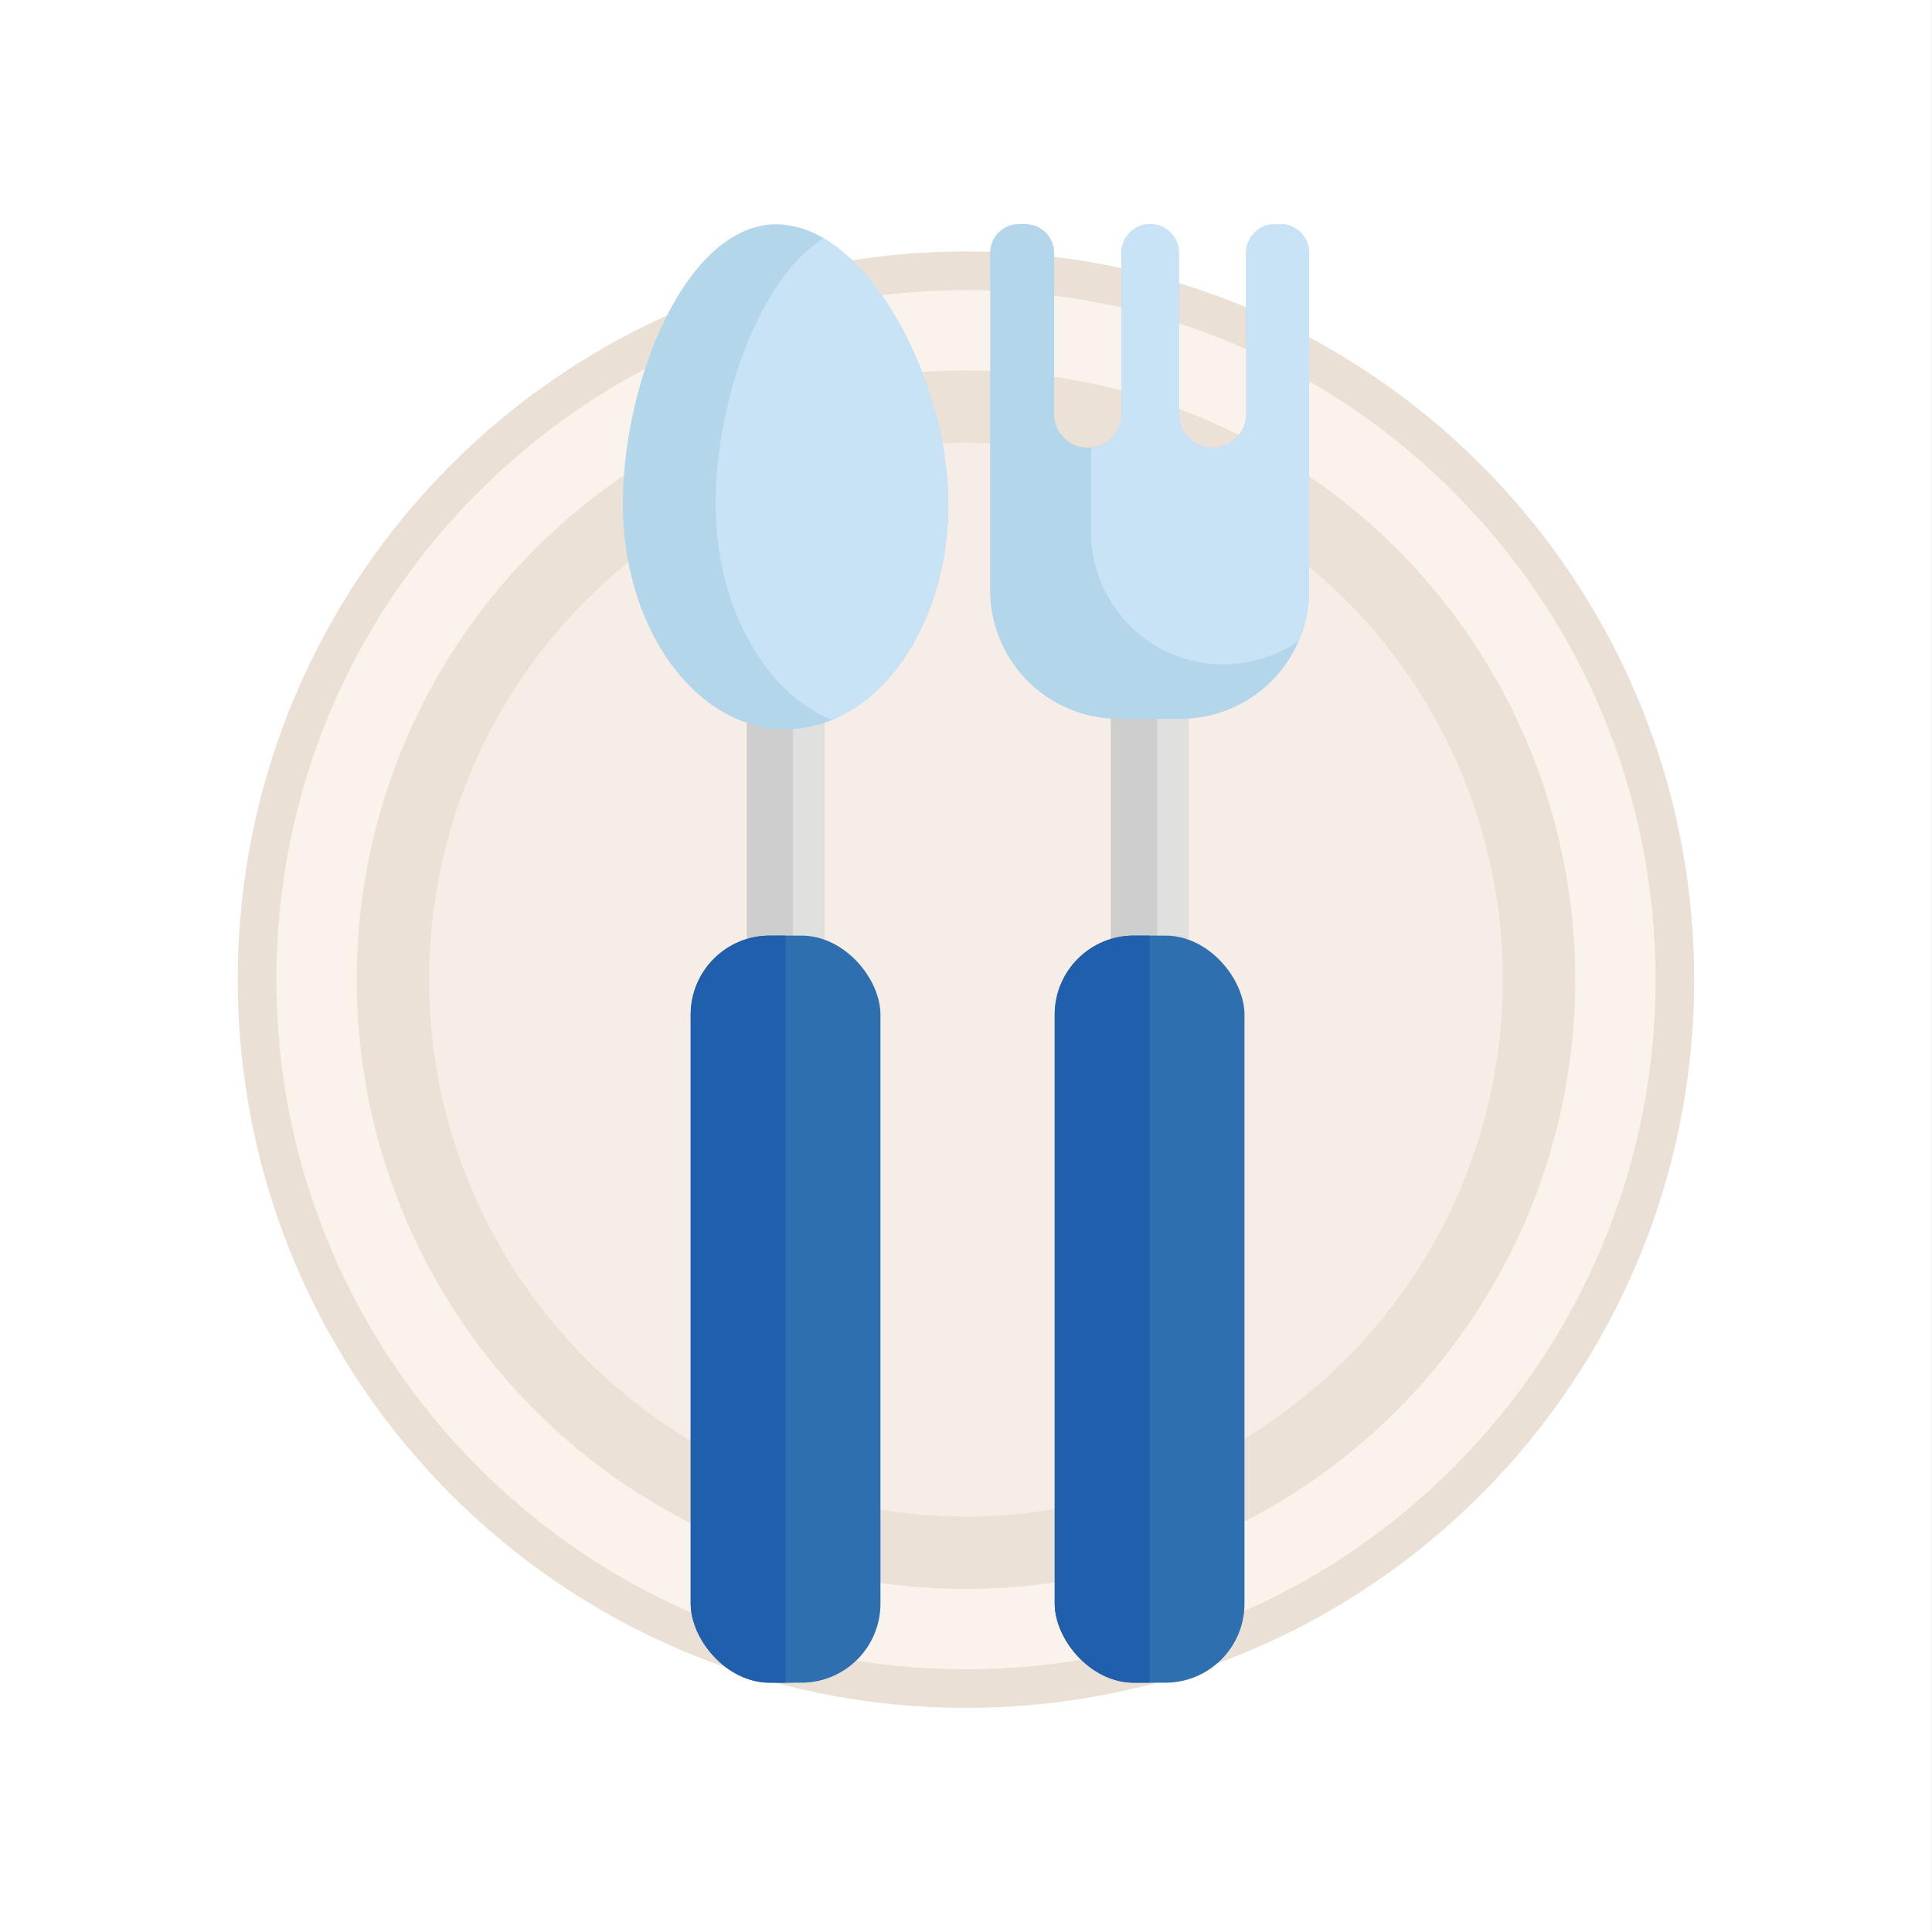 <svg xmlns="http://www.w3.org/2000/svg" xmlns:xlink="http://www.w3.org/1999/xlink" width="50" height="50" viewBox="0 0 50 50">
  <rect x="0" y="0" width="50" height="50" fill="#333333" stroke="none"/>
  <defs>
    <clipPath id="clip-path">
      <rect id="사각형_2188" data-name="사각형 2188" width="2.456" height="19.405" fill="none"/>
    </clipPath>
  </defs>
  <g id="그룹_1657" data-name="그룹 1657" transform="translate(-587.367 -529.984)">
    <rect id="사각형_2185" data-name="사각형 2185" width="50" height="50" transform="translate(587.366 529.984)" fill="#fff"/>
    <g id="그룹_1656" data-name="그룹 1656" transform="translate(593.52 535.784)">
      <g id="패스_1621" data-name="패스 1621" transform="translate(-593.52 -535.784)" fill="#f9f3ec" stroke-miterlimit="10">
        <path d="M 612.366 573.684 C 607.455 573.684 602.842 571.771 599.378 568.296 C 597.697 566.61 596.378 564.647 595.456 562.462 C 594.503 560.204 594.02 557.807 594.02 555.338 C 594.02 552.861 594.505 550.459 595.462 548.197 C 596.386 546.013 597.708 544.051 599.394 542.366 C 601.079 540.68 603.041 539.358 605.225 538.434 C 607.487 537.477 609.889 536.992 612.366 536.992 C 617.272 536.992 621.881 538.903 625.346 542.372 C 627.029 544.057 628.35 546.019 629.273 548.204 C 630.228 550.464 630.712 552.864 630.712 555.338 C 630.712 557.802 630.23 560.195 629.28 562.452 C 628.36 564.637 627.042 566.6 625.364 568.287 C 621.901 571.767 617.284 573.684 612.366 573.684 Z" stroke="none"/>
        <path d="M 612.366 537.492 C 607.599 537.492 603.118 539.348 599.747 542.719 C 596.376 546.09 594.52 550.571 594.52 555.338 C 594.52 557.74 594.99 560.071 595.917 562.268 C 596.813 564.393 598.097 566.303 599.732 567.943 C 603.102 571.323 607.589 573.184 612.366 573.184 C 617.15 573.184 621.641 571.32 625.009 567.934 C 626.642 566.293 627.924 564.383 628.819 562.258 C 629.743 560.063 630.212 557.735 630.212 555.338 C 630.212 552.932 629.741 550.597 628.813 548.399 C 627.915 546.274 626.629 544.365 624.992 542.725 C 621.622 539.35 617.138 537.492 612.366 537.492 M 612.366 536.492 C 622.794 536.492 631.212 544.947 631.212 555.338 C 631.212 565.68 622.844 574.184 612.366 574.184 C 601.916 574.184 593.52 565.706 593.52 555.338 C 593.52 544.93 601.958 536.492 612.366 536.492 Z" stroke="none" fill="#eae0d5"/>
      </g>
      <path id="패스_1622" data-name="패스 1622" d="M628.133,555.338a15.767,15.767,0,1,1-15.767-15.767A15.765,15.765,0,0,1,628.133,555.338Z" transform="translate(-593.52 -535.784)" fill="#ebe1d6"/>
      <path id="패스_1623" data-name="패스 1623" d="M626.26,555.338a13.894,13.894,0,1,1-13.894-13.894A13.892,13.892,0,0,1,626.26,555.338Z" transform="translate(-593.52 -535.784)" fill="#f6eee6"/>
      <path id="패스_1624" data-name="패스 1624" d="M608.706,573.1a1.668,1.668,0,0,1-.407.3,1.28,1.28,0,0,1-.6.152h0a1.42,1.42,0,0,1-1.006-.456,3.443,3.443,0,0,1-.822-2.621l.637-9.49q.184-2.754.185-5.519v-8.411h2.014v8.417q0,2.757.184,5.509l.636,9.494A3.46,3.46,0,0,1,608.706,573.1Z" transform="translate(-593.52 -535.784)" fill="#cecece"/>
      <path id="패스_1625" data-name="패스 1625" d="M608.706,573.1a1.668,1.668,0,0,1-.407.3,1.707,1.707,0,0,1-.407-.3,3.447,3.447,0,0,1-.821-2.621l.636-9.49q.185-2.754.185-5.519v-8.411h.814v8.417q0,2.757.184,5.509l.636,9.494A3.46,3.46,0,0,1,608.706,573.1Z" transform="translate(-593.52 -535.784)" fill="#e0e0df"/>
      <path id="패스_1626" data-name="패스 1626" d="M611.909,543.032c0,2.641-1.27,4.871-3.011,5.585a3.146,3.146,0,0,1-1.2.24c-2.326,0-4.211-2.607-4.211-5.825s1.649-7.242,3.975-7.242a2.408,2.408,0,0,1,1.221.361C610.48,537.208,611.909,540.393,611.909,543.032Z" transform="translate(-593.52 -535.784)" fill="#b4d6eb"/>
      <path id="패스_1627" data-name="패스 1627" d="M611.909,543.032c0,2.641-1.27,4.871-3.011,5.585-1.741-.714-3.011-2.944-3.011-5.585s1.111-5.824,2.795-6.881C610.48,537.208,611.909,540.393,611.909,543.032Z" transform="translate(-593.52 -535.784)" fill="#c9e3f6"/>
      <path id="패스_1628" data-name="패스 1628" d="M618.127,573.075a1.667,1.667,0,0,1-.407.3,1.279,1.279,0,0,1-.6.152h0a1.422,1.422,0,0,1-1.006-.456,3.451,3.451,0,0,1-.822-2.621l.637-9.49q.186-2.754.185-5.519v-8.411h2.014v8.417q0,2.757.185,5.509l.635,9.494A3.457,3.457,0,0,1,618.127,573.075Z" transform="translate(-593.52 -535.784)" fill="#cecece"/>
      <path id="패스_1629" data-name="패스 1629" d="M618.127,573.075a1.667,1.667,0,0,1-.407.3,1.729,1.729,0,0,1-.407-.3,3.447,3.447,0,0,1-.821-2.621l.636-9.49q.184-2.754.185-5.519v-8.411h.814v8.417q0,2.757.185,5.509l.635,9.494A3.457,3.457,0,0,1,618.127,573.075Z" transform="translate(-593.52 -535.784)" fill="#e0e0df"/>
      <path id="패스_1630" data-name="패스 1630" d="M621.246,536.528v8.731a3.323,3.323,0,0,1-3.327,3.327h-1.6a3.326,3.326,0,0,1-3.327-3.327v-8.731a.744.744,0,0,1,.744-.744h.168a.744.744,0,0,1,.744.744v4.17a.87.87,0,0,0,1.741,0v-4.17a.744.744,0,0,1,1.488,0v4.17a.87.87,0,0,0,.87.87h0a.871.871,0,0,0,.87-.87v-4.17a.745.745,0,0,1,.744-.744h.14A.745.745,0,0,1,621.246,536.528Z" transform="translate(-593.52 -535.784)" fill="#b4d6eb"/>
      <path id="패스_1631" data-name="패스 1631" d="M621.246,536.528v8.731a3.325,3.325,0,0,1-.266,1.307,3.421,3.421,0,0,1-5.373-2.813v-2.19a.87.87,0,0,0,.782-.865v-4.17a.744.744,0,0,1,1.488,0v4.17a.87.87,0,0,0,.87.87h0a.871.871,0,0,0,.87-.87v-4.17a.744.744,0,0,1,.743-.744h.141A.745.745,0,0,1,621.246,536.528Z" transform="translate(-593.52 -535.784)" fill="#c9e3f6"/>
      <g id="그룹_1652" data-name="그룹 1652" transform="translate(11.722 18.413)">
        <rect id="사각형_2186" data-name="사각형 2186" width="4.911" height="19.335" rx="2.046" fill="#2e6fb0"/>
        <g id="그룹_1651" data-name="그룹 1651">
          <g id="그룹_1650" data-name="그룹 1650" clip-path="url(#clip-path)">
            <rect id="사각형_2187" data-name="사각형 2187" width="4.911" height="19.335" rx="2.046" fill="#205fab"/>
          </g>
        </g>
      </g>
      <g id="그룹_1655" data-name="그룹 1655" transform="translate(21.143 18.413)">
        <rect id="사각형_2189" data-name="사각형 2189" width="4.911" height="19.335" rx="2.046" fill="#2e6fb0"/>
        <g id="그룹_1654" data-name="그룹 1654">
          <g id="그룹_1653" data-name="그룹 1653" clip-path="url(#clip-path)">
            <rect id="사각형_2190" data-name="사각형 2190" width="4.911" height="19.335" rx="2.046" fill="#205fab"/>
          </g>
        </g>
      </g>
    </g>
  </g>
</svg>
